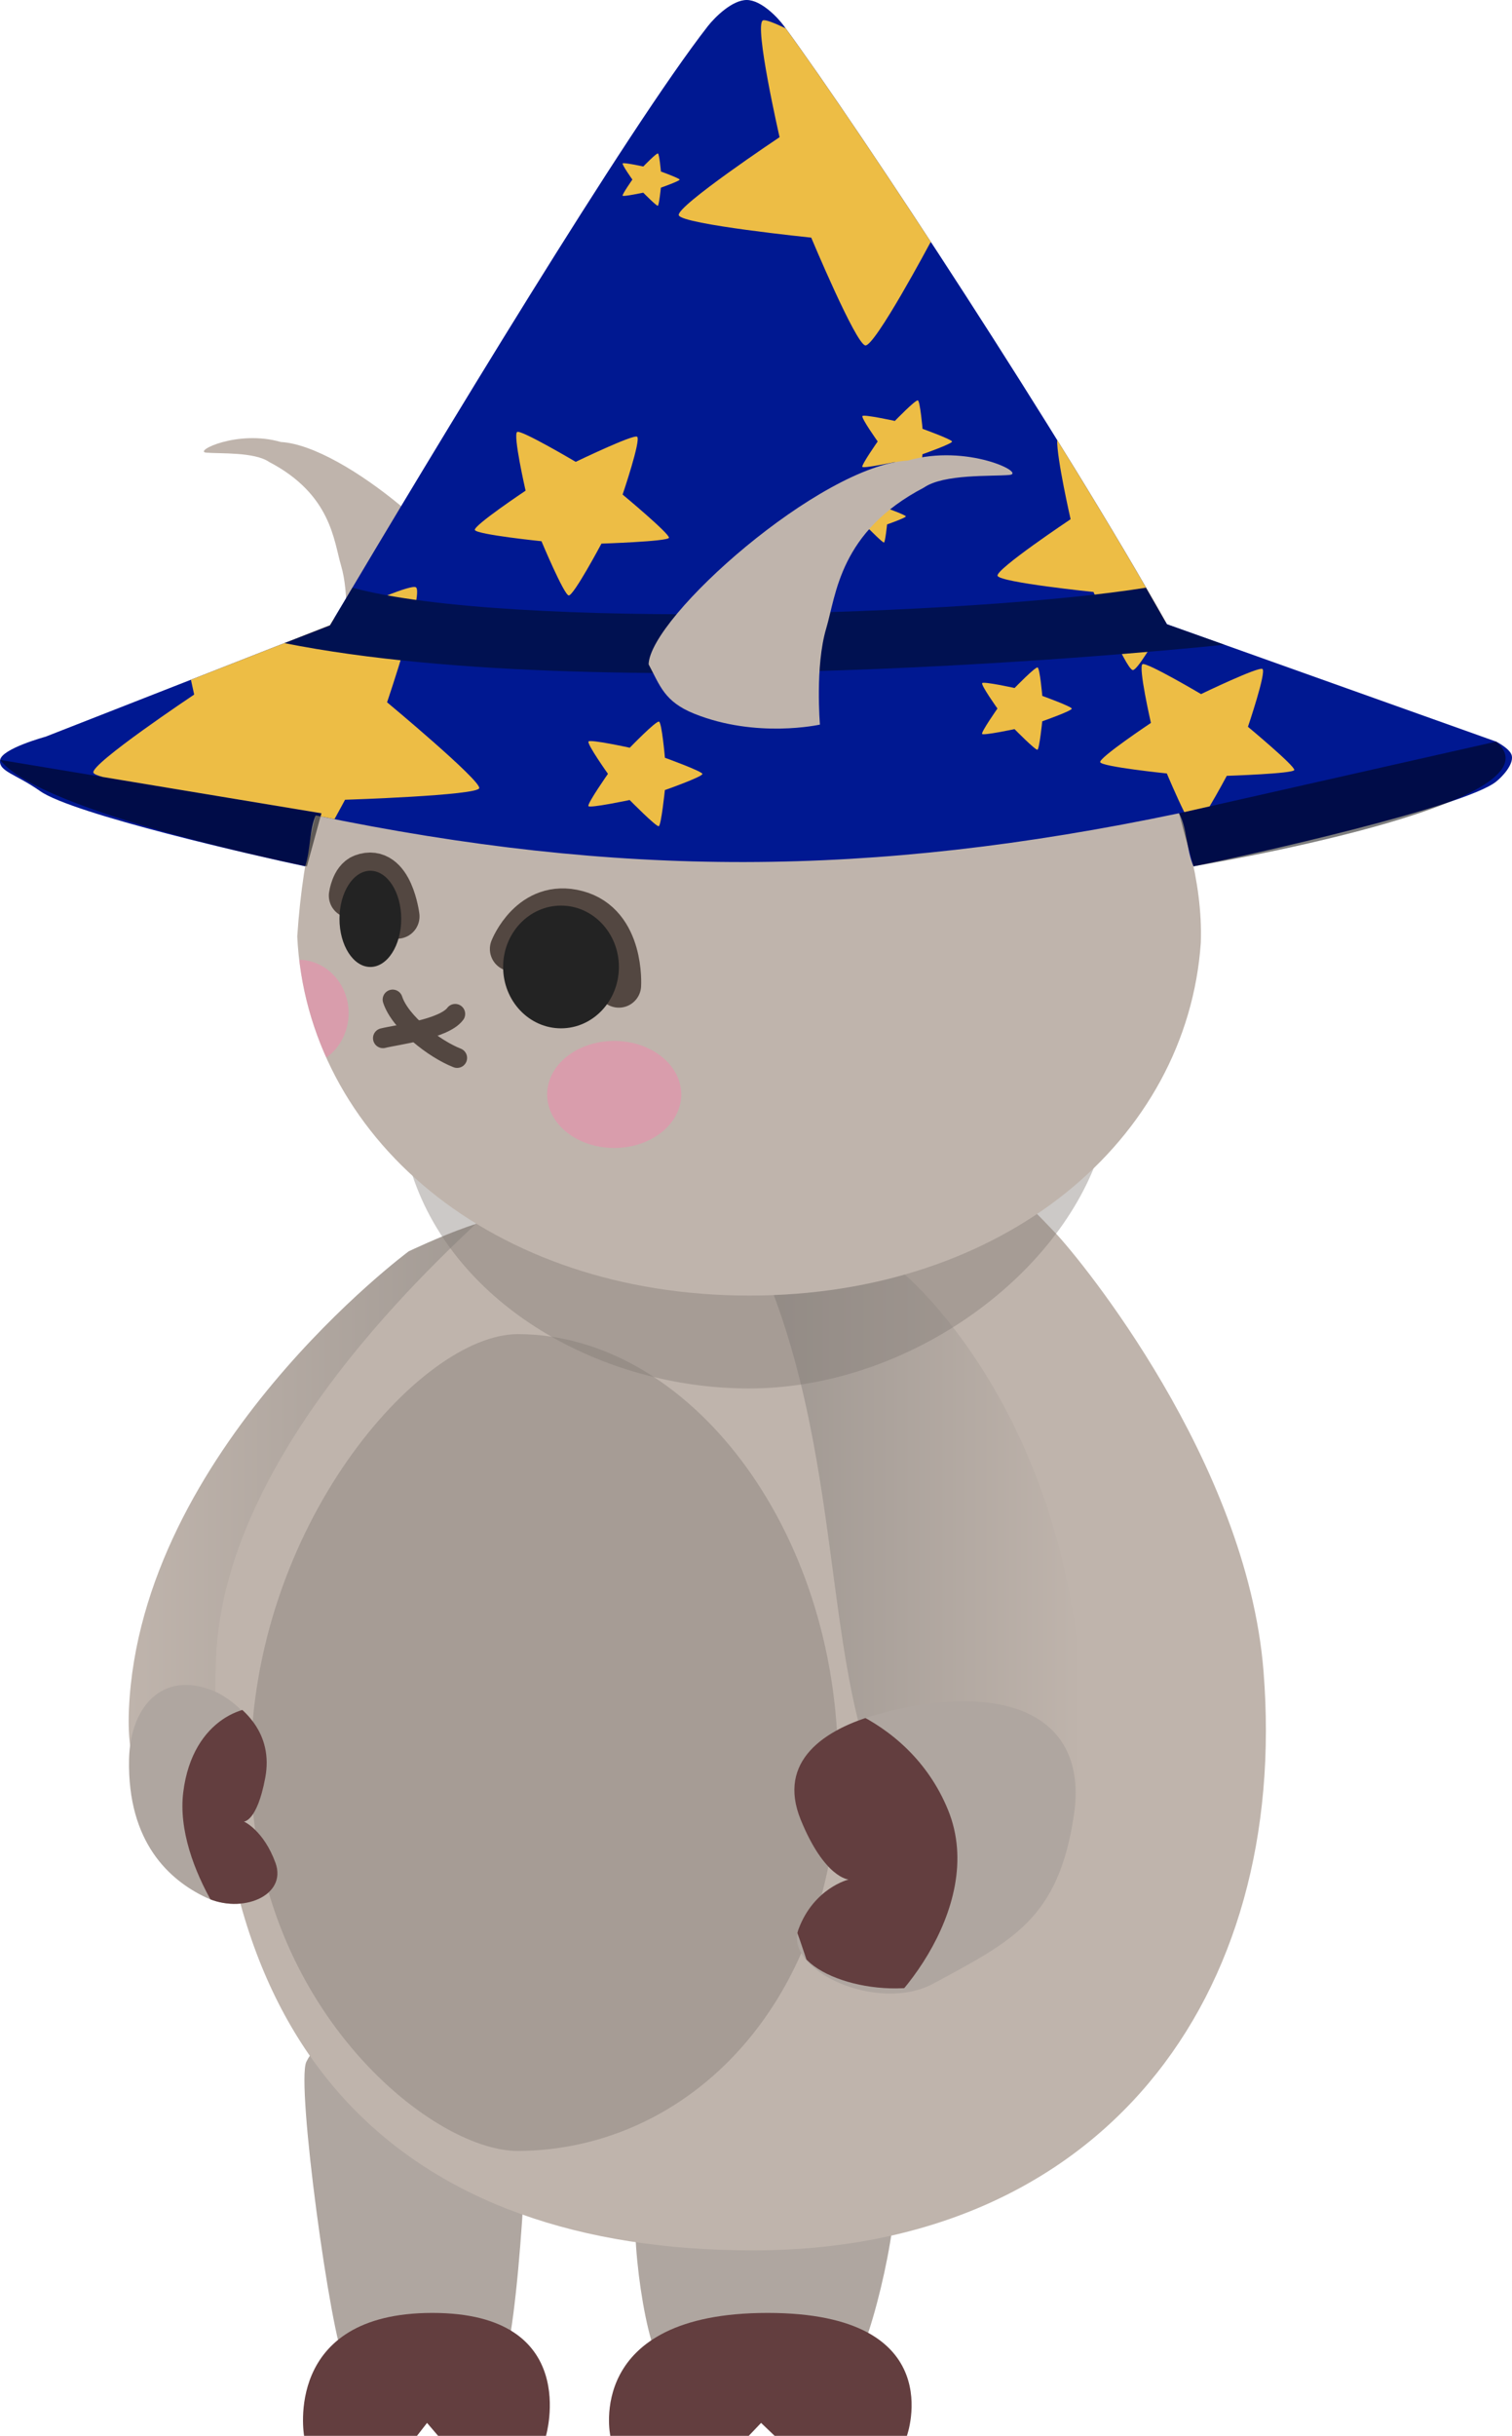 <?xml version="1.0" encoding="utf-8"?>
<!-- Generator: Adobe Illustrator 16.0.0, SVG Export Plug-In . SVG Version: 6.00 Build 0)  -->
<!DOCTYPE svg PUBLIC "-//W3C//DTD SVG 1.1//EN" "http://www.w3.org/Graphics/SVG/1.1/DTD/svg11.dtd">
<svg version="1.1" id="Calque_1" xmlns="http://www.w3.org/2000/svg" xmlns:xlink="http://www.w3.org/1999/xlink" x="0px" y="0px"
	 width="113.643px" height="183px" viewBox="0 0 113.643 183" enable-background="new 0 0 113.643 183" xml:space="preserve">
<g>
	<g id="feet_2_">
		<path fill="#AFA6A0" d="M25.928,177.477c1.412,2.369,3.58-0.476,6.013-0.476c2.302,0,4.37,3,5.781,0.843
			c1.195-1.824,2.321-20.279,1.603-21.854c-1.354-2.972-4.604-4.081-7.384-4.081c-2.713,0-7.545,0.142-8.917,2.993
			C22.243,156.523,24.872,175.703,25.928,177.477z"/>
		<path fill="#AFA6A0" d="M49.641,177.477c1.73,2.369,4.389-0.476,7.371-0.476c2.822,0,5.357,3,7.088,0.843
			c1.465-1.824,3.846-12.428,2.965-14.004c-1.659-2.971-6.645-4.08-10.053-4.08c-3.326,0-7.25,1.886-8.932,4.738
			C47.123,166.119,48.346,175.703,49.641,177.477z"/>
		<path fill="#633E3F" d="M68.162,183h-9.938l-1.021-0.973L56.275,183H45.873c0,0-1.996-9.236,11.818-9.236S68.162,183,68.162,183z"
			/>
		<path fill="#633E3F" d="M41.035,183H32.93l-0.833-0.973L31.34,183h-8.484c0,0-1.629-9.236,9.64-9.236S41.035,183,41.035,183z"/>
	</g>
	<g id="arms_6_">
		
			<linearGradient id="right_1_" gradientUnits="userSpaceOnUse" x1="40.398" y1="113.595" x2="68.879" y2="113.595" gradientTransform="matrix(1 0 0 1 -30.729 0)">
			<stop  offset="0" style="stop-color:#BFB4AC"/>
			<stop  offset="1" style="stop-color:#A09892"/>
		</linearGradient>
		<path id="right_8_" fill="url(#right_1_)" d="M30.721,94.007c0,0-20.139,14.919-21.029,34.366
			c-0.459,10.003,6.455,7.605,8.533,4.772c6.266-8.545,9.857-27.056,19.561-40.429C40.092,89.536,30.721,94.007,30.721,94.007z"/>
	</g>
	<g id="body_2_">
		<path fill="#BFB4AC" d="M16.232,124.654c-1.078,29.813,14.205,44.411,40.367,44.411c26.158,0,40.337-18.98,38.366-43.538
			c-1.263-15.729-13.763-30.906-15.569-32.821c-5.309-5.628-11.107-10.69-22.797-10.713C44.311,81.97,41.9,84.95,36.611,91.1
			C35.18,92.763,16.834,108.053,16.232,124.654z"/>
		<path opacity="0.4" fill="#7F7974" d="M18.846,132.657c0,17.908,13.512,28.955,20.072,28.937
			c12.74-0.036,24.07-11.028,24.07-28.937c0-17.907-11.33-32.426-24.07-32.426C31.533,100.231,18.846,114.75,18.846,132.657z"/>
	</g>
	<g id="hands_3_">
		<g id="arms_5_">
			
				<linearGradient id="right_2_" gradientUnits="userSpaceOnUse" x1="32.262" y1="117.394" x2="55.984" y2="117.394" gradientTransform="matrix(-1 0 0 1 113.643 0)">
				<stop  offset="0" style="stop-color:#BFB4AC"/>
				<stop  offset="1" style="stop-color:#A09892"/>
			</linearGradient>
			<path id="right_7_" fill="url(#right_2_)" d="M67.994,95.751c0,0,14.207,11.793,13.349,36.984
				c-0.341,10.007-10.985,7.605-13.194,4.772c-6.659-8.545-4.129-25.602-10.41-41.302C56.597,93.355,67.994,95.751,67.994,95.751z"
				/>
		</g>
		<g id="right_arm_6_">
			<path fill="#AFA6A0" d="M66.03,128.772c9.04-2.482,15.839-0.235,14.686,7.582c-1.155,7.819-4.616,9.448-10.549,12.662
				c-4.208,2.279-11.299-1.018-10.144-4.097c1.154-3.082,3.762-3.716,3.762-3.716s-1.811-0.096-3.602-4.49
				C58.393,132.322,61.908,129.905,66.03,128.772z"/>
			<g>
				<defs>
					<path id="SVGID_1_" d="M71.262,135.993c3.037,7.455-4.704,15.92-7.121,16.584c-2.418,0.664-2.365-3.057-5.404-10.511
						c-3.037-7.458-3.543-14.038-1.125-14.703C60.029,126.701,68.223,128.537,71.262,135.993z"/>
				</defs>
				<clipPath id="SVGID_2_">
					<use xlink:href="#SVGID_1_"  overflow="visible"/>
				</clipPath>
				<path clip-path="url(#SVGID_2_)" fill="#633E3F" d="M66.03,128.772c9.04-2.482,13.839-0.235,12.686,7.582
					c-1.155,7.819-3.822,11.363-8.549,12.662c-4.726,1.298-11.299-1.018-10.144-4.097c1.154-3.082,3.762-3.716,3.762-3.716
					s-1.811-0.096-3.602-4.49C58.393,132.322,61.908,129.905,66.03,128.772z"/>
			</g>
		</g>
		<g id="right_arm_5_">
			<path fill="#AFA6A0" d="M16.054,127.04c-3.888-1.602-6.276,1.244-6.354,5.143c-0.125,6.254,3.051,9.069,5.762,10.361
				s6.139-0.118,5.246-2.583c-0.893-2.466-2.381-3.115-2.381-3.115s0.988,0.034,1.609-3.278
				C20.556,130.256,17.758,127.741,16.054,127.04z"/>
			<g>
				<defs>
					<path id="SVGID_3_" d="M13.775,134.631c-0.711,5.658,4.674,12.468,6.1,13.064c1.424,0.598,0.911-2.281,1.623-7.94
						c0.713-5.663,0.136-10.731-1.289-11.329C18.783,127.831,14.488,128.97,13.775,134.631z"/>
				</defs>
				<clipPath id="SVGID_4_">
					<use xlink:href="#SVGID_3_"  overflow="visible"/>
				</clipPath>
				<path clip-path="url(#SVGID_4_)" fill="#633E3F" d="M16.054,127.04c-5.185-2.47-7.64-1.008-6.354,5.143
					c1.287,6.153,3.051,9.069,5.762,10.361s6.139-0.118,5.246-2.583c-0.893-2.466-2.381-3.115-2.381-3.115s0.988,0.034,1.609-3.278
					C20.556,130.256,18.418,128.167,16.054,127.04z"/>
			</g>
		</g>
	</g>
	<g id="head_2_">
		<path opacity="0.4" fill="#7F7974" d="M56.6,81.121c9.818,0,21.917,2.274,25.602,6.649c-3.685,9.015-14.65,16.538-25.893,16.542
			c-11.105,0.005-22.051-6.219-25.297-15.975C36.881,82.578,46.045,81.121,56.6,81.121z"/>
		<path fill="#BFB4AC" d="M27.98,51.994c6.588-6.541,16.824-10.75,28.328-10.75c11.246,0,21.287,4.02,27.889,10.313
			c0,0,6.383,10.104,6.057,19.262c-1.02,14.776-14.721,26.514-33.945,26.514c-19.424,0-33.246-11.985-33.967-26.98
			C23.232,56.861,27.98,51.994,27.98,51.994z"/>
		<g>
			<path id="right_6_" fill="none" stroke="#534741" stroke-width="3.351" stroke-linecap="round" stroke-miterlimit="10" d="
				M46.512,74.028c0,0,0.284-4.553-3.152-5.463c-3.436-0.91-4.865,2.731-4.865,2.731"/>
			<path id="left_1_" fill="none" stroke="#534741" stroke-width="3.351" stroke-linecap="round" stroke-miterlimit="10" d="
				M26.391,67.286c0,0,0.16-1.186,0.869-1.452c2.118-0.796,2.597,3.013,2.597,3.013"/>
			<ellipse fill="#232323" cx="27.836" cy="69.032" rx="2.32" ry="3.614"/>
			<ellipse fill="#232323" cx="42.166" cy="72.646" rx="4.351" ry="4.61"/>
		</g>
	</g>
	<path fill="#BFB4AC" d="M25.984,47.823c0,0,7.529,0.298,9.488-3.336c-0.086-2.624-9.51-11.008-14.361-11.28
		c-3.268-0.946-6.607,0.715-5.609,0.8c0.996,0.086,3.626-0.063,4.725,0.698c4.684,2.448,4.855,5.938,5.41,7.793
		C26.26,44.583,25.984,47.823,25.984,47.823z"/>
	<g id="chapeua_2_">
		<path fill="#001891" d="M24.803,46.973C32.945,33.264,47.107,9.792,53.207,1.959C53.736,1.282,55.051-0.014,56.139,0
			c1.063,0.014,2.281,1.27,2.77,1.933c5.754,7.818,21.1,31.234,28.799,44.962l24.742,8.82c0,0,1.096,0.543,1.184,1.086
			c0.109,0.667-0.717,1.546-1.174,1.914c-2.34,1.895-18.62,5.553-22.754,6.371c-0.545-1.27-0.475-2.861-1.09-3.987
			c-23.24,4.867-42.141,4.853-64.883,0.161c-0.477,1.001-0.381,2.583-0.797,3.826c-3.691-0.781-17.473-3.927-19.916-5.65
			c-1.844-1.3-3.145-1.473-3.01-2.344c0.133-0.854,3.412-1.744,3.412-1.744L24.803,46.973z"/>
		<path opacity="0.5" d="M112.449,55.715l-23.834,5.384l1.09,3.987C89.705,65.086,117.953,60.401,112.449,55.715z"/>
		<path opacity="0.5" d="M0.01,57.092l24.15,4.007l-1.09,3.987C23.07,65.086,3.109,61.089,0.01,57.092z"/>
		<g>
			<path fill="#EDBD45" d="M64.814,35.074c-0.082-0.143,1.154-1.908,1.154-1.908s-1.252-1.757-1.146-1.909
				c0.096-0.144,2.436,0.367,2.436,0.367s1.549-1.602,1.729-1.543c0.17,0.057,0.352,2.136,0.352,2.136s2.217,0.802,2.217,0.958
				c0,0.169-2.221,0.951-2.221,0.951s-0.211,2.069-0.359,2.135c-0.139,0.062-1.723-1.547-1.723-1.547S64.893,35.21,64.814,35.074z"
				/>
			<path fill="#EDBD45" d="M65.035,25.95c-0.732-0.136-4.063-8.098-4.063-8.098s-9.654-0.989-9.951-1.672
				c-0.277-0.637,7.572-5.874,7.572-5.874s-1.93-8.423-1.254-8.772c0.164-0.085,0.824,0.171,1.711,0.594
				c2.438,3.329,6.484,9.279,10.934,16.08c-0.031,0.001-0.051,0.002-0.051,0.002S65.736,26.079,65.035,25.95z"/>
			<path fill="#EDBD45" d="M49.443,15.459c-0.09,0.039-1.096-0.984-1.096-0.984s-1.502,0.316-1.551,0.229
				c-0.053-0.09,0.734-1.213,0.734-1.213s-0.797-1.118-0.73-1.215c0.063-0.091,1.551,0.233,1.551,0.233s0.984-1.019,1.098-0.98
				c0.109,0.035,0.225,1.357,0.225,1.357s1.408,0.51,1.408,0.609c0,0.107-1.41,0.604-1.41,0.604S49.537,15.417,49.443,15.459z"/>
			<path fill="#EDBD45" d="M39.504,36.863c0,0-0.971-4.236-0.631-4.412c0.322-0.167,4.398,2.247,4.398,2.247
				s4.326-2.087,4.615-1.887c0.313,0.217-1.09,4.344-1.09,4.344s3.553,2.956,3.482,3.247c-0.064,0.276-5.072,0.438-5.072,0.438
				s-2.111,3.959-2.463,3.894c-0.369-0.068-2.045-4.073-2.045-4.073s-4.855-0.498-5.006-0.842
				C35.555,39.499,39.504,36.863,39.504,36.863z"/>
			<path fill="#EDBD45" d="M63.801,37.576c0.063-0.092,1.551,0.233,1.551,0.233s0.984-1.02,1.098-0.98
				c0.109,0.035,0.225,1.357,0.225,1.357s1.408,0.51,1.408,0.609c0,0.107-1.41,0.604-1.41,0.604s-0.135,1.315-0.229,1.358
				c-0.09,0.039-1.096-0.985-1.096-0.985s-1.502,0.317-1.551,0.23c-0.053-0.09,0.734-1.213,0.734-1.213S63.734,37.672,63.801,37.576
				z"/>
			<path fill="#EDBD45" d="M85.133,50.341c-0.531-0.098-2.945-5.867-2.945-5.867s-6.992-0.716-7.209-1.21
				c-0.201-0.461,5.488-4.256,5.488-4.256s-1.042-4.551-1.01-5.951c3.064,4.938,5.912,9.683,8.14,13.645
				C86.67,48.34,85.439,50.399,85.133,50.341z"/>
			<path fill="#EDBD45" d="M44.234,55.707c0.125-0.181,3.1,0.468,3.1,0.468s1.969-2.036,2.197-1.961
				c0.215,0.071,0.445,2.715,0.445,2.715s2.818,1.019,2.818,1.217c0,0.215-2.822,1.211-2.822,1.211s-0.27,2.63-0.457,2.713
				c-0.176,0.079-2.189-1.967-2.189-1.967s-3,0.632-3.1,0.459c-0.104-0.182,1.469-2.425,1.469-2.425S44.104,55.901,44.234,55.707z"
				/>
			<path fill="#EDBD45" d="M73.822,51.321c0.096-0.144,2.436,0.367,2.436,0.367s1.549-1.602,1.729-1.542
				c0.17,0.056,0.352,2.135,0.352,2.135s2.217,0.802,2.217,0.958c0,0.169-2.22,0.951-2.22,0.951s-0.212,2.069-0.359,2.135
				c-0.14,0.062-1.724-1.547-1.724-1.547s-2.359,0.497-2.438,0.361c-0.082-0.144,1.154-1.909,1.154-1.909
				S73.717,51.473,73.822,51.321z"/>
			<path fill="#EDBD45" d="M7.713,58.37c-0.387-0.108-0.648-0.215-0.691-0.315c-0.277-0.637,7.572-5.874,7.572-5.874
				s-0.1-0.443-0.244-1.112l10.453-4.095c0.1-0.168,0.205-0.344,0.307-0.514c2.539-1.161,5.805-2.576,6.152-2.335
				c0.621,0.431-2.17,8.636-2.17,8.636s7.063,5.876,6.926,6.454c-0.131,0.549-10.084,0.869-10.084,0.869s-0.32,0.6-0.791,1.453
				c-0.35-0.069-0.697-0.137-1.047-0.204l0.064-0.233L7.713,58.37z"/>
			<path fill="#EDBD45" d="M87.699,58.107c0,0-4.855-0.498-5.005-0.842c-0.14-0.319,3.81-2.954,3.81-2.954s-0.971-4.237-0.631-4.413
				c0.322-0.166,4.398,2.247,4.398,2.247s4.327-2.087,4.616-1.886c0.312,0.216-1.091,4.343-1.091,4.343s3.553,2.956,3.483,3.247
				c-0.065,0.276-5.073,0.438-5.073,0.438s-0.65,1.219-1.289,2.292L89.01,61.01C88.411,59.805,87.699,58.107,87.699,58.107z"/>
		</g>
		<path fill="#001151" d="M86.129,44.152l1.578,2.754l4.311,1.531c0,0-45.564,4.875-70.637-0.12l3.422-1.332l1.691-2.833
			C38.232,47.35,73.23,46.224,86.129,44.152z"/>
	</g>
	<path fill="#BFB4AC" d="M61.627,54.438c0,0-4.76,1.064-9.436-0.814c-2.269-0.912-2.579-2.112-3.441-3.714
		c0.115-3.563,12.908-14.942,19.492-15.311c4.436-1.285,8.967,0.969,7.613,1.085s-4.922-0.085-6.413,0.947
		c-6.356,3.322-6.59,8.06-7.343,10.578C61.253,50.04,61.627,54.438,61.627,54.438z"/>
	<path fill="none" stroke="#534741" stroke-width="1.5" stroke-linecap="round" stroke-miterlimit="10" d="M34.357,79.48
		L34.357,79.48c-1.702-0.663-4.281-2.649-4.846-4.383l0,0"/>
	<path fill="none" stroke="#534741" stroke-width="1.5" stroke-linecap="round" stroke-miterlimit="10" d="M28.785,77.996
		L28.785,77.996c1.001-0.254,4.574-0.673,5.428-1.822l0,0"/>
	<ellipse opacity="0.4" fill="#FF7BAC" cx="46.163" cy="82.223" rx="5.04" ry="4.021"/>
	<path opacity="0.4" fill="#FF7BAC" d="M26.203,76.117c0,1.392-0.665,2.618-1.676,3.339c-1.041-2.316-1.73-4.784-2.033-7.353
		C24.549,72.146,26.203,73.922,26.203,76.117z"/>
</g>
</svg>
